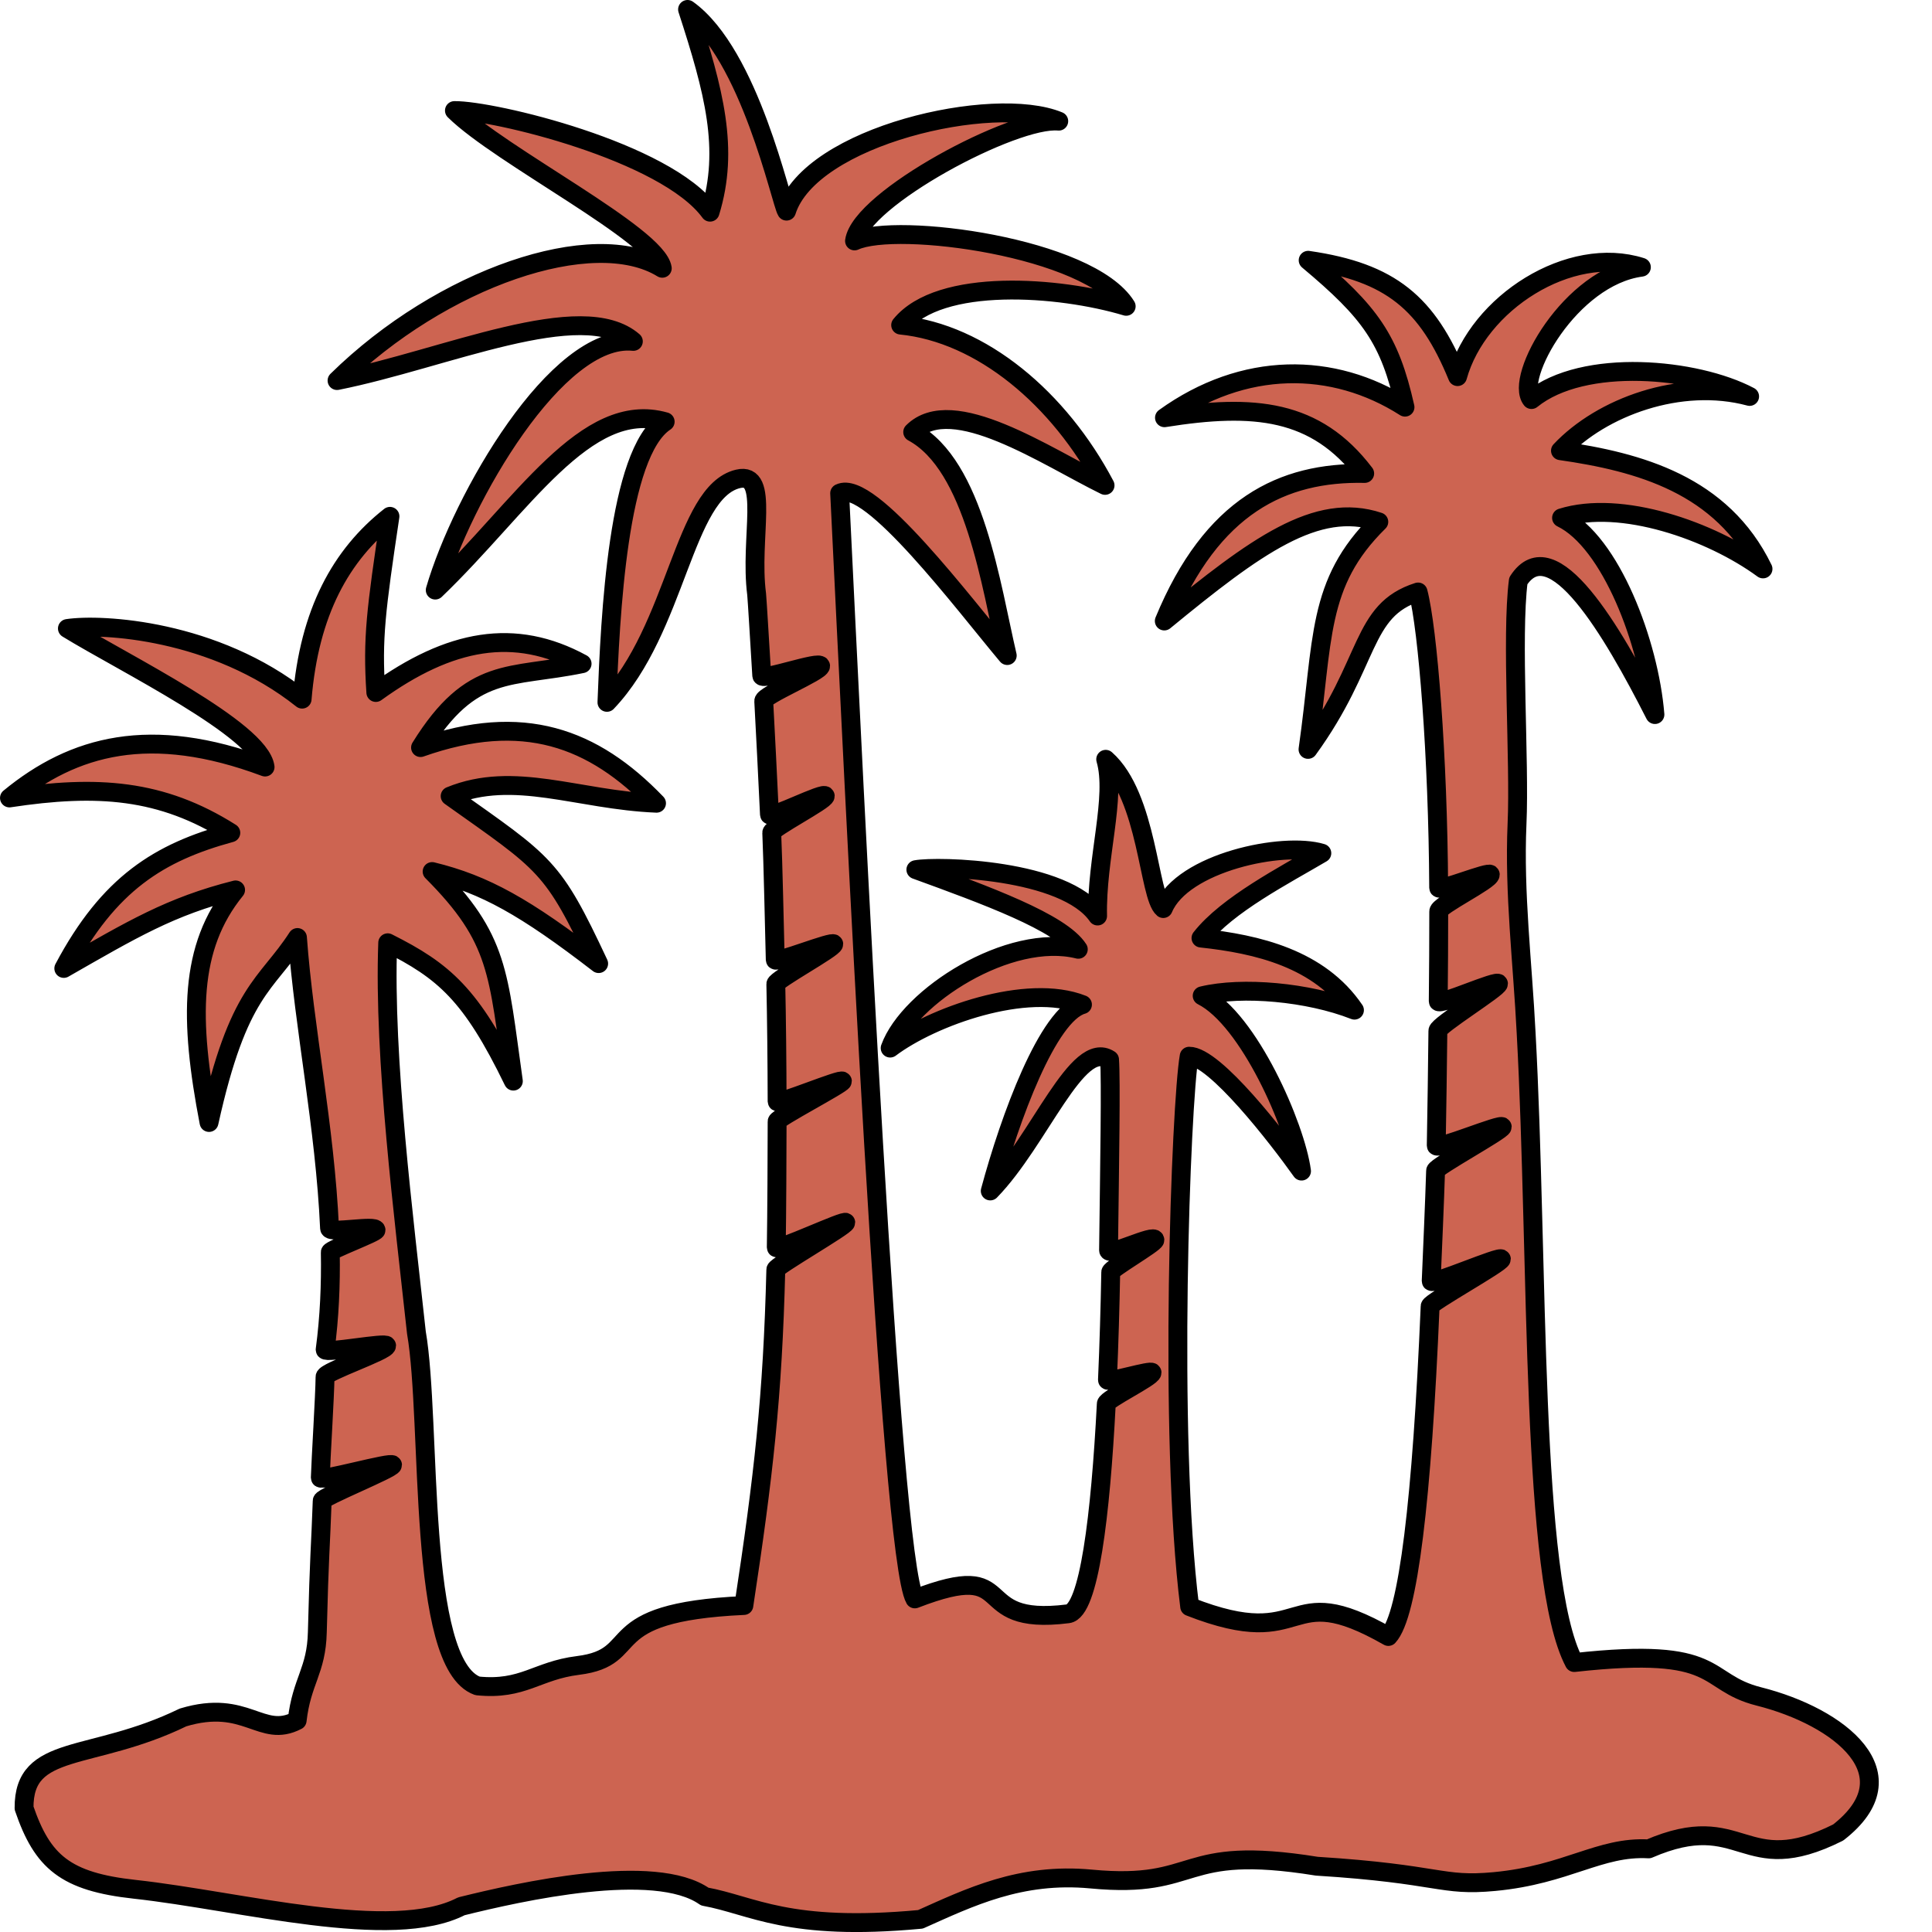 <?xml version="1.0" encoding="UTF-8" standalone="no"?>
<!-- Created with Inkscape (http://www.inkscape.org/) -->

<svg
   width="1024"
   height="1024"
   viewBox="0 0 270.933 270.933"
   version="1.1"
   id="svg3444"
   inkscape:version="1.1.2 (b8e25be8, 2022-02-05)"
   sodipodi:docname="palms.svg"
   inkscape:export-filename="/Users/solarlego/Desktop/palms.png"
   inkscape:export-xdpi="48"
   inkscape:export-ydpi="48"
   xmlns:inkscape="http://www.inkscape.org/namespaces/inkscape"
   xmlns:sodipodi="http://sodipodi.sourceforge.net/DTD/sodipodi-0.dtd"
   xmlns="http://www.w3.org/2000/svg"
   xmlns:svg="http://www.w3.org/2000/svg">
  <sodipodi:namedview
     id="namedview3446"
     pagecolor="#ffffff"
     bordercolor="#111111"
     borderopacity="1"
     inkscape:pageshadow="0"
     inkscape:pageopacity="0"
     inkscape:pagecheckerboard="1"
     inkscape:document-units="px"
     showgrid="false"
     units="px"
     inkscape:zoom="0.5566441"
     inkscape:cx="475.16896"
     inkscape:cy="361.99072"
     inkscape:window-width="1312"
     inkscape:window-height="753"
     inkscape:window-x="0"
     inkscape:window-y="25"
     inkscape:window-maximized="0"
     inkscape:current-layer="layer1"
     objecttolerance="1" />
  <defs
     id="defs3441" />
  <g
     inkscape:label="Layer 1"
     inkscape:groupmode="layer"
     id="layer1">
    <path
       style="fill:#cd6451;fill-opacity:1;stroke:#000000;stroke-width:2.646;stroke-linecap:round;stroke-linejoin:round;stroke-miterlimit:4;stroke-dasharray:none;stroke-opacity:1"
       d="m 41.671,241.27 c 0.636,-5.582 2.702,-6.94 2.828,-12.368 0.271,-10.887 0.462,-12.058 0.685,-18.442 0.019,-0.544 9.845,-4.491 9.863,-5.022 0.018,-0.541 -10.147,2.334 -10.13,1.803 0.082,-2.69 0.64,-11.496 0.666,-14.167 0.007,-0.719 8.631,-3.628 8.633,-4.365 0.001,-0.53 -8.619,1.118 -8.62,0.575 0.608,-4.55 0.801,-9.122 0.723,-13.679 -0.006,-0.346 6.423,-2.761 6.414,-3.106 -0.02,-0.775 -6.484,0.519 -6.519,-0.255 -0.636,-14.206 -3.585,-28.177 -4.501,-40.771 -4.374,6.764 -8.284,7.279 -12.4,25.937 -2.789,-14.487 -2.816,-24.573 3.724,-32.613 -9.145,2.307 -14.52,5.539 -24.092,11.011 6.324,-11.924 13.391,-16.284 23.424,-19.022 -9.743,-6.154 -18.728,-6.749 -31.044,-4.886 8.994,-7.389 19.754,-10.346 35.848,-4.335 C 36.469,102.316 17.353,92.984 9.452,88.136 14.261,87.419 30.105,88.286 42.367,98.044 43.367,85.814 47.833,77.814 54.686,72.409 c -1.956,13.119 -2.486,17.132 -1.981,24.701 10.385,-7.509 19.479,-9.182 28.926,-4.036 -10.131,2.095 -15.451,0.143 -22.657,11.762 14.337,-5.058 24.218,-1.415 33.094,7.805 -11.024,-0.444 -19.976,-4.679 -28.942,-0.996 13.47,9.556 14.348,9.666 20.827,23.485 -10.269,-7.916 -15.973,-11.115 -23.356,-12.91 9.442,9.463 9.24,14.179 11.393,29.39 -5.908,-12.183 -9.739,-15.441 -17.62,-19.4 -0.599,16.202 2.306,38.781 4.026,54.674 2.174,12.563 -0.01,46.459 8.57,49.538 6.415,0.646 8.279,-2.143 14.074,-2.865 9.508,-1.185 2.234,-7.444 23.275,-8.41 2.748,-18.064 4.041,-29.286 4.482,-47.11 0.012,-0.488 9.796,-6.101 9.807,-6.599 0.01,-0.48 -9.753,4.098 -9.743,3.506 0.076,-4.855 0.113,-13.061 0.119,-17.683 5.8e-4,-0.471 9.153,-5.248 9.153,-5.637 -8e-5,-0.487 -9.153,3.356 -9.154,2.845 -0.011,-5.276 -0.077,-11.714 -0.181,-16.475 -0.013,-0.592 8.138,-5.021 8.124,-5.609 -0.013,-0.542 -8.191,2.757 -8.205,2.219 -0.129,-4.949 -0.298,-13.265 -0.491,-17.837 -0.026,-0.621 7.53,-4.531 7.503,-5.137 -0.031,-0.706 -7.792,3.285 -7.824,2.601 -0.167,-3.638 -0.635,-12.949 -0.802,-15.921 -0.046,-0.821 8.021,-4.15 7.976,-4.914 -0.048,-0.82 -8.208,2.109 -8.255,1.357 -0.336,-5.463 -0.614,-10.259 -0.717,-11.425 -1.016,-7.868 1.936,-17.261 -2.616,-16.169 C 95.827,68.996 94.942,88.189 85.114,98.493 85.575,86.365 86.626,63.52 93.28,59.137 82.13,55.967 73.206,71.084 61.035,82.749 64.8,69.803 78.119,46.785 88.818,47.874 81.608,41.62 62.313,50.373 47.265,53.368 61.954,38.94 83.244,31.691 92.874,37.621 92.166,32.966 70.133,21.83 63.727,15.505 c 5.36,-0.06 29.621,5.709 35.847,14.249 2.72,-8.828 0.577,-16.949 -3.156,-28.432 8.751,6.272 13.115,27.126 13.88,28.286 3.358,-10.582 29.038,-16.407 38.176,-12.618 -6.223,-0.613 -27.814,10.886 -28.64,16.795 5.885,-2.714 32.928,0.859 38.097,9.17 -9.368,-2.813 -26.154,-4.091 -31.628,2.635 11.363,1.129 22.253,10.324 28.665,22.478 -8.237,-4.035 -21.427,-13.033 -26.976,-7.477 8.663,4.657 10.989,21.655 13.258,31.34 -6.086,-7.246 -19.265,-24.808 -23.501,-22.763 2.074,42.291 7.103,149.157 10.541,155.052 15.151,-5.865 7.098,3.911 21.483,2.089 2.96,-0.375 4.558,-13.805 5.369,-29.451 0.034,-0.65 6.383,-3.719 6.414,-4.376 0.022,-0.459 -6.274,1.496 -6.253,1.034 0.222,-5.01 0.369,-10.164 0.461,-15.123 0.009,-0.467 6.184,-4.041 6.191,-4.504 0.015,-0.938 -6.51,2.355 -6.498,1.435 0.157,-12.36 0.35,-23.919 0.141,-26.735 -4.532,-2.943 -9.824,11.335 -16.73,18.423 2.768,-10.275 8.098,-24.759 12.932,-26.133 -7.797,-3.089 -21.1,1.679 -26.969,6.098 2.613,-7.234 16.734,-16.275 26.385,-13.854 -2.398,-3.759 -13.06,-7.624 -22.78,-11.169 3.073,-0.567 20.906,-0.135 25.484,6.501 -0.172,-8.169 2.673,-16.678 1.138,-21.975 5.894,5.199 6.018,19.246 8.074,20.929 2.716,-6.473 16.791,-9.414 22.236,-7.764 -5.184,3.06 -13.282,7.219 -16.948,11.903 7.898,0.842 16.619,2.889 21.524,10.109 -6.479,-2.548 -15.777,-3.36 -21.357,-2.013 6.554,3.307 13.095,18.335 13.933,24.582 -3.304,-4.651 -12.182,-16.138 -15.756,-16.11 -1.146,6.471 -2.947,53.157 0.071,77.188 17.011,6.673 12.959,-4.321 27.863,4.185 2.79,-3.005 4.707,-19.178 5.859,-46.314 0.023,-0.546 9.966,-6.056 9.988,-6.611 0.024,-0.587 -9.87,3.749 -9.842,3.096 0.196,-4.661 0.472,-10.811 0.618,-15.489 0.017,-0.555 9.333,-5.637 9.346,-6.146 0.015,-0.58 -9.27,3.322 -9.255,2.628 0.096,-4.629 0.173,-11.477 0.23,-16.105 0.009,-0.749 8.491,-5.986 8.499,-6.599 0.009,-0.681 -8.456,3.17 -8.448,2.464 0.046,-4.206 0.07,-8.772 0.069,-12.608 -9e-5,-0.831 7.232,-4.344 7.229,-5.163 -0.002,-0.556 -7.237,2.405 -7.239,1.855 -0.088,-18.359 -1.53,-36.342 -2.886,-41.482 -8.119,2.581 -6.562,9.863 -15.435,22.075 2.211,-15.532 1.136,-23.236 9.928,-31.908 -8.704,-2.905 -17.277,3.384 -30.084,13.901 6.667,-16.145 16.577,-20.928 28.104,-20.689 -6.858,-9.013 -15.496,-9.821 -28.078,-7.815 11.086,-7.993 23.668,-7.909 33.731,-1.483 -2.157,-9.573 -4.857,-13.288 -13.581,-20.596 11.6,1.678 16.731,6.016 20.95,16.313 2.867,-10.337 15.727,-18.548 25.78,-15.343 -10.001,1.315 -17.848,15.542 -15.413,18.559 7.33,-5.937 23.109,-4.402 30.591,-0.436 -9.723,-2.61 -20.795,1.518 -26.527,7.609 11.013,1.58 22.667,4.762 28.405,16.578 -7.304,-5.359 -19.935,-9.761 -28.253,-7.157 6.887,3.338 12.287,17.585 13.095,27.582 -6.011,-11.837 -14.4,-26.094 -19.159,-18.748 -1.007,7.82 0.219,25.302 -0.178,34.052 -0.433,9.753 0.788,19.589 1.274,29.313 1.759,32.106 0.592,76.695 6.75,88.321 21.021,-2.334 17.807,2.715 25.894,4.756 11.326,2.858 21.618,10.918 11.117,19.08 -13.473,6.746 -13.246,-3.466 -26.573,2.295 -6.894,-0.383 -11.428,3.624 -21.624,4.583 -7.602,0.715 -7.465,-1.052 -24.921,-2.152 -19.655,-3.17 -16.124,3.269 -31.65,1.797 -9.905,-0.939 -17.072,2.595 -23.932,5.655 -18.607,1.739 -23.506,-1.971 -30.247,-3.195 -7.004,-4.947 -25.987,-0.652 -34.127,1.364 -9.744,5.042 -30.945,-0.757 -45.806,-2.382 -9.745,-1.065 -12.949,-3.86 -15.521,-11.386 -0.074,-9.177 9.411,-6.449 22.291,-12.714 8.919,-2.692 10.96,3.053 16.004,0.423 z"
       id="path866"
       sodipodi:nodetypes="ccssssscssscccccccccccccccccccccscssssssssssssssscscccccccccccccccccccssssssscccccccccccccccccssssssssssssccccccccccccccccccccsccscscccscccc" />
  </g>
</svg>
